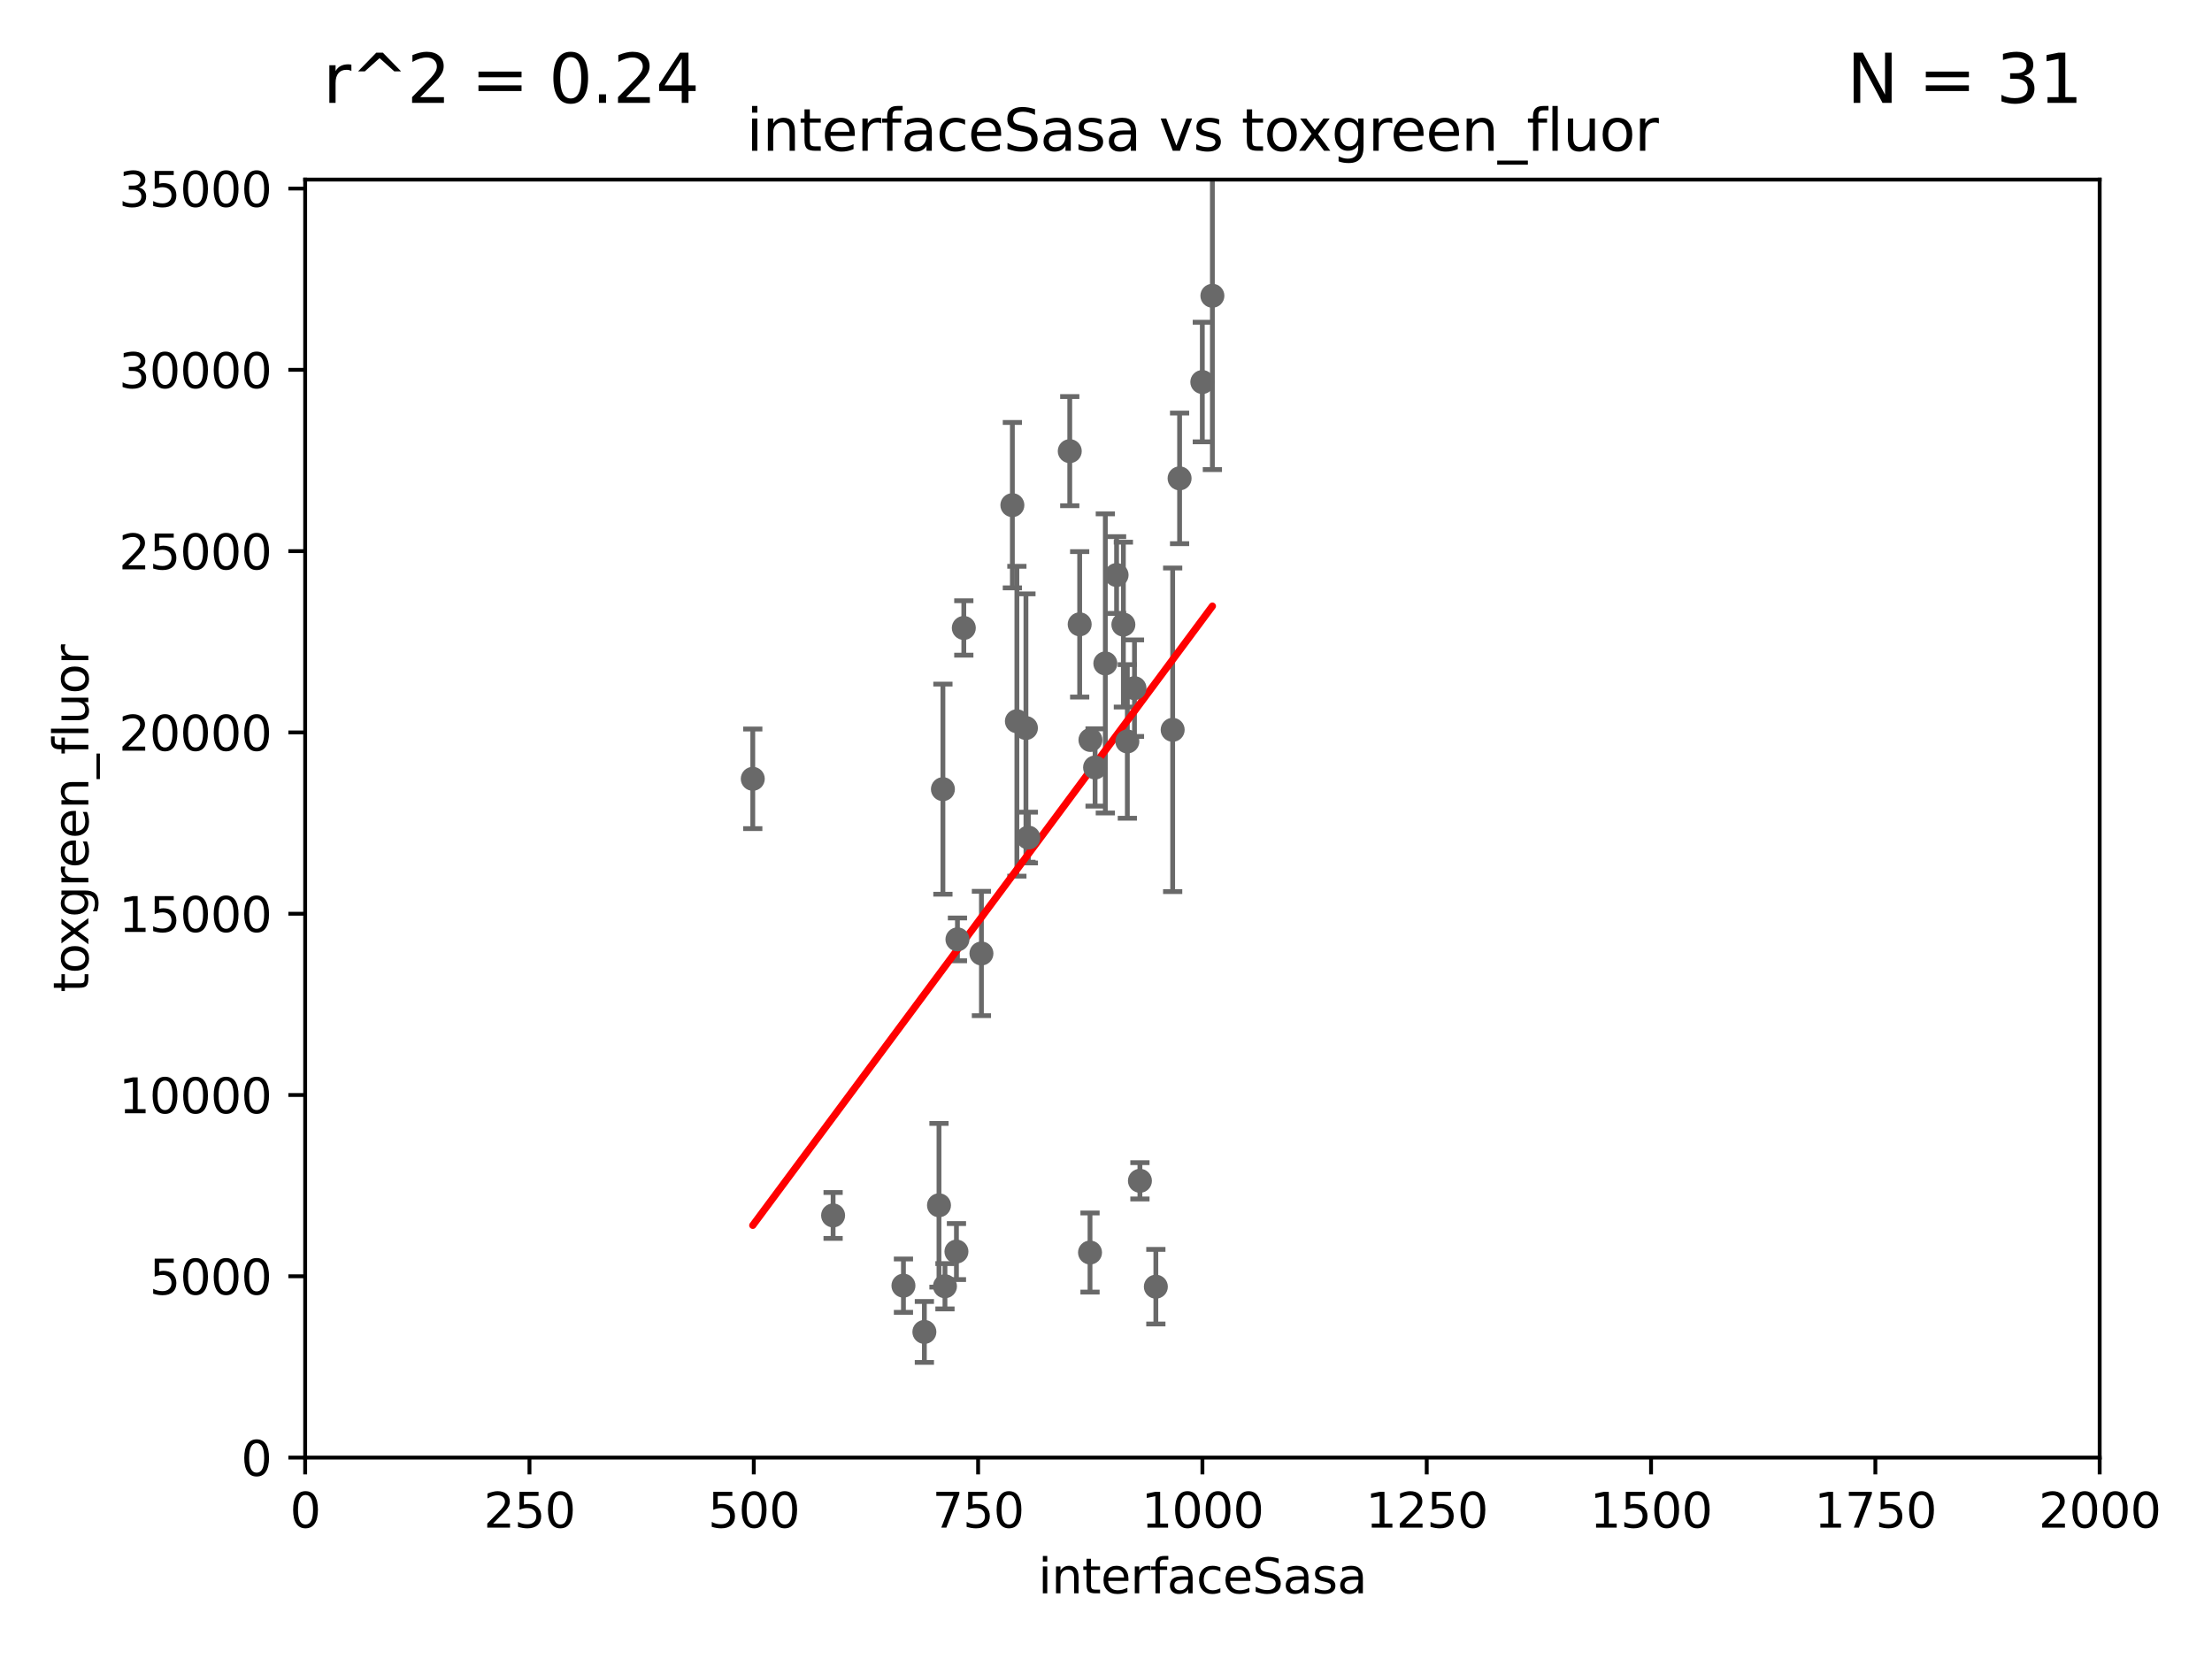 <?xml version="1.0" encoding="utf-8" standalone="no"?>
<!DOCTYPE svg PUBLIC "-//W3C//DTD SVG 1.1//EN"
  "http://www.w3.org/Graphics/SVG/1.1/DTD/svg11.dtd">
<svg xmlns:xlink="http://www.w3.org/1999/xlink" width="460.8pt" height="345.6pt" viewBox="0 0 460.8 345.6" xmlns="http://www.w3.org/2000/svg" version="1.1">
 <defs>
  <style type="text/css">*{stroke-linejoin: round; stroke-linecap: butt}</style>
 </defs>
 <g id="figure_1">
  <g id="patch_1">
   <path d="M 0 345.6 
L 460.8 345.6 
L 460.8 0 
L 0 0 
z
" style="fill: #ffffff"/>
  </g>
  <g id="axes_1">
   <g id="patch_2">
    <path d="M 63.571 303.64 
L 437.4 303.64 
L 437.4 37.411 
L 63.571 37.411 
z
" style="fill: #ffffff"/>
   </g>
   <g id="PathCollection_1">
    <defs>
     <path id="m7d5bd3c565" d="M 0 1.118 
C 0.297 1.118 0.581 1 0.791 0.791 
C 1 0.581 1.118 0.297 1.118 0 
C 1.118 -0.297 1 -0.581 0.791 -0.791 
C 0.581 -1 0.297 -1.118 0 -1.118 
C -0.297 -1.118 -0.581 -1 -0.791 -0.791 
C -1 -0.581 -1.118 -0.297 -1.118 0 
C -1.118 0.297 -1 0.581 -0.791 0.791 
C -0.581 1 -0.297 1.118 0 1.118 
z
" style="stroke: #696969"/>
    </defs>
    <g clip-path="url(#pf53498710d)">
     <use xlink:href="#m7d5bd3c565" x="234.02" y="130.114" style="fill: #696969; stroke: #696969"/>
     <use xlink:href="#m7d5bd3c565" x="195.608" y="251.081" style="fill: #696969; stroke: #696969"/>
     <use xlink:href="#m7d5bd3c565" x="192.565" y="277.466" style="fill: #696969; stroke: #696969"/>
     <use xlink:href="#m7d5bd3c565" x="236.334" y="143.358" style="fill: #696969; stroke: #696969"/>
     <use xlink:href="#m7d5bd3c565" x="188.204" y="267.827" style="fill: #696969; stroke: #696969"/>
     <use xlink:href="#m7d5bd3c565" x="199.454" y="195.688" style="fill: #696969; stroke: #696969"/>
     <use xlink:href="#m7d5bd3c565" x="196.854" y="267.952" style="fill: #696969; stroke: #696969"/>
     <use xlink:href="#m7d5bd3c565" x="199.245" y="260.724" style="fill: #696969; stroke: #696969"/>
     <use xlink:href="#m7d5bd3c565" x="210.895" y="105.234" style="fill: #696969; stroke: #696969"/>
     <use xlink:href="#m7d5bd3c565" x="234.846" y="154.457" style="fill: #696969; stroke: #696969"/>
     <use xlink:href="#m7d5bd3c565" x="240.785" y="268.043" style="fill: #696969; stroke: #696969"/>
     <use xlink:href="#m7d5bd3c565" x="237.467" y="245.982" style="fill: #696969; stroke: #696969"/>
     <use xlink:href="#m7d5bd3c565" x="227.071" y="260.923" style="fill: #696969; stroke: #696969"/>
     <use xlink:href="#m7d5bd3c565" x="196.426" y="164.396" style="fill: #696969; stroke: #696969"/>
     <use xlink:href="#m7d5bd3c565" x="156.817" y="162.243" style="fill: #696969; stroke: #696969"/>
     <use xlink:href="#m7d5bd3c565" x="228.125" y="159.878" style="fill: #696969; stroke: #696969"/>
     <use xlink:href="#m7d5bd3c565" x="214.224" y="174.48" style="fill: #696969; stroke: #696969"/>
     <use xlink:href="#m7d5bd3c565" x="211.835" y="150.246" style="fill: #696969; stroke: #696969"/>
     <use xlink:href="#m7d5bd3c565" x="222.85" y="93.983" style="fill: #696969; stroke: #696969"/>
     <use xlink:href="#m7d5bd3c565" x="200.779" y="130.815" style="fill: #696969; stroke: #696969"/>
     <use xlink:href="#m7d5bd3c565" x="227.159" y="154.151" style="fill: #696969; stroke: #696969"/>
     <use xlink:href="#m7d5bd3c565" x="213.721" y="151.66" style="fill: #696969; stroke: #696969"/>
     <use xlink:href="#m7d5bd3c565" x="250.465" y="79.585" style="fill: #696969; stroke: #696969"/>
     <use xlink:href="#m7d5bd3c565" x="224.916" y="130.059" style="fill: #696969; stroke: #696969"/>
     <use xlink:href="#m7d5bd3c565" x="232.604" y="119.786" style="fill: #696969; stroke: #696969"/>
     <use xlink:href="#m7d5bd3c565" x="204.449" y="198.628" style="fill: #696969; stroke: #696969"/>
     <use xlink:href="#m7d5bd3c565" x="245.731" y="99.654" style="fill: #696969; stroke: #696969"/>
     <use xlink:href="#m7d5bd3c565" x="252.562" y="61.614" style="fill: #696969; stroke: #696969"/>
     <use xlink:href="#m7d5bd3c565" x="230.261" y="138.203" style="fill: #696969; stroke: #696969"/>
     <use xlink:href="#m7d5bd3c565" x="244.288" y="152.035" style="fill: #696969; stroke: #696969"/>
     <use xlink:href="#m7d5bd3c565" x="173.55" y="253.198" style="fill: #696969; stroke: #696969"/>
    </g>
   </g>
   <g id="matplotlib.axis_1">
    <g id="xtick_1">
     <g id="line2d_1">
      <defs>
       <path id="m8066405b1a" d="M 0 0 
L 0 3.5 
" style="stroke: #000000; stroke-width: 0.8"/>
      </defs>
      <g>
       <use xlink:href="#m8066405b1a" x="63.571" y="303.64" style="stroke: #000000; stroke-width: 0.8"/>
      </g>
     </g>
     <g id="text_1">
      <!-- 0 -->
      <g transform="translate(60.39 318.238)scale(0.1 -0.1)">
       <defs>
        <path id="DejaVuSans-30" d="M 2034 4250 
Q 1547 4250 1301 3770 
Q 1056 3291 1056 2328 
Q 1056 1369 1301 889 
Q 1547 409 2034 409 
Q 2525 409 2770 889 
Q 3016 1369 3016 2328 
Q 3016 3291 2770 3770 
Q 2525 4250 2034 4250 
z
M 2034 4750 
Q 2819 4750 3233 4129 
Q 3647 3509 3647 2328 
Q 3647 1150 3233 529 
Q 2819 -91 2034 -91 
Q 1250 -91 836 529 
Q 422 1150 422 2328 
Q 422 3509 836 4129 
Q 1250 4750 2034 4750 
z
" transform="scale(0.016)"/>
       </defs>
       <use xlink:href="#DejaVuSans-30"/>
      </g>
     </g>
    </g>
    <g id="xtick_2">
     <g id="line2d_2">
      <g>
       <use xlink:href="#m8066405b1a" x="110.3" y="303.64" style="stroke: #000000; stroke-width: 0.8"/>
      </g>
     </g>
     <g id="text_2">
      <!-- 250 -->
      <g transform="translate(100.756 318.238)scale(0.1 -0.1)">
       <defs>
        <path id="DejaVuSans-32" d="M 1228 531 
L 3431 531 
L 3431 0 
L 469 0 
L 469 531 
Q 828 903 1448 1529 
Q 2069 2156 2228 2338 
Q 2531 2678 2651 2914 
Q 2772 3150 2772 3378 
Q 2772 3750 2511 3984 
Q 2250 4219 1831 4219 
Q 1534 4219 1204 4116 
Q 875 4013 500 3803 
L 500 4441 
Q 881 4594 1212 4672 
Q 1544 4750 1819 4750 
Q 2544 4750 2975 4387 
Q 3406 4025 3406 3419 
Q 3406 3131 3298 2873 
Q 3191 2616 2906 2266 
Q 2828 2175 2409 1742 
Q 1991 1309 1228 531 
z
" transform="scale(0.016)"/>
        <path id="DejaVuSans-35" d="M 691 4666 
L 3169 4666 
L 3169 4134 
L 1269 4134 
L 1269 2991 
Q 1406 3038 1543 3061 
Q 1681 3084 1819 3084 
Q 2600 3084 3056 2656 
Q 3513 2228 3513 1497 
Q 3513 744 3044 326 
Q 2575 -91 1722 -91 
Q 1428 -91 1123 -41 
Q 819 9 494 109 
L 494 744 
Q 775 591 1075 516 
Q 1375 441 1709 441 
Q 2250 441 2565 725 
Q 2881 1009 2881 1497 
Q 2881 1984 2565 2268 
Q 2250 2553 1709 2553 
Q 1456 2553 1204 2497 
Q 953 2441 691 2322 
L 691 4666 
z
" transform="scale(0.016)"/>
       </defs>
       <use xlink:href="#DejaVuSans-32"/>
       <use xlink:href="#DejaVuSans-35" x="63.623"/>
       <use xlink:href="#DejaVuSans-30" x="127.246"/>
      </g>
     </g>
    </g>
    <g id="xtick_3">
     <g id="line2d_3">
      <g>
       <use xlink:href="#m8066405b1a" x="157.028" y="303.64" style="stroke: #000000; stroke-width: 0.8"/>
      </g>
     </g>
     <g id="text_3">
      <!-- 500 -->
      <g transform="translate(147.485 318.238)scale(0.1 -0.1)">
       <use xlink:href="#DejaVuSans-35"/>
       <use xlink:href="#DejaVuSans-30" x="63.623"/>
       <use xlink:href="#DejaVuSans-30" x="127.246"/>
      </g>
     </g>
    </g>
    <g id="xtick_4">
     <g id="line2d_4">
      <g>
       <use xlink:href="#m8066405b1a" x="203.757" y="303.64" style="stroke: #000000; stroke-width: 0.8"/>
      </g>
     </g>
     <g id="text_4">
      <!-- 750 -->
      <g transform="translate(194.213 318.238)scale(0.1 -0.1)">
       <defs>
        <path id="DejaVuSans-37" d="M 525 4666 
L 3525 4666 
L 3525 4397 
L 1831 0 
L 1172 0 
L 2766 4134 
L 525 4134 
L 525 4666 
z
" transform="scale(0.016)"/>
       </defs>
       <use xlink:href="#DejaVuSans-37"/>
       <use xlink:href="#DejaVuSans-35" x="63.623"/>
       <use xlink:href="#DejaVuSans-30" x="127.246"/>
      </g>
     </g>
    </g>
    <g id="xtick_5">
     <g id="line2d_5">
      <g>
       <use xlink:href="#m8066405b1a" x="250.486" y="303.64" style="stroke: #000000; stroke-width: 0.8"/>
      </g>
     </g>
     <g id="text_5">
      <!-- 1000 -->
      <g transform="translate(237.761 318.238)scale(0.1 -0.1)">
       <defs>
        <path id="DejaVuSans-31" d="M 794 531 
L 1825 531 
L 1825 4091 
L 703 3866 
L 703 4441 
L 1819 4666 
L 2450 4666 
L 2450 531 
L 3481 531 
L 3481 0 
L 794 0 
L 794 531 
z
" transform="scale(0.016)"/>
       </defs>
       <use xlink:href="#DejaVuSans-31"/>
       <use xlink:href="#DejaVuSans-30" x="63.623"/>
       <use xlink:href="#DejaVuSans-30" x="127.246"/>
       <use xlink:href="#DejaVuSans-30" x="190.869"/>
      </g>
     </g>
    </g>
    <g id="xtick_6">
     <g id="line2d_6">
      <g>
       <use xlink:href="#m8066405b1a" x="297.214" y="303.64" style="stroke: #000000; stroke-width: 0.8"/>
      </g>
     </g>
     <g id="text_6">
      <!-- 1250 -->
      <g transform="translate(284.489 318.238)scale(0.1 -0.1)">
       <use xlink:href="#DejaVuSans-31"/>
       <use xlink:href="#DejaVuSans-32" x="63.623"/>
       <use xlink:href="#DejaVuSans-35" x="127.246"/>
       <use xlink:href="#DejaVuSans-30" x="190.869"/>
      </g>
     </g>
    </g>
    <g id="xtick_7">
     <g id="line2d_7">
      <g>
       <use xlink:href="#m8066405b1a" x="343.943" y="303.64" style="stroke: #000000; stroke-width: 0.8"/>
      </g>
     </g>
     <g id="text_7">
      <!-- 1500 -->
      <g transform="translate(331.218 318.238)scale(0.1 -0.1)">
       <use xlink:href="#DejaVuSans-31"/>
       <use xlink:href="#DejaVuSans-35" x="63.623"/>
       <use xlink:href="#DejaVuSans-30" x="127.246"/>
       <use xlink:href="#DejaVuSans-30" x="190.869"/>
      </g>
     </g>
    </g>
    <g id="xtick_8">
     <g id="line2d_8">
      <g>
       <use xlink:href="#m8066405b1a" x="390.671" y="303.64" style="stroke: #000000; stroke-width: 0.8"/>
      </g>
     </g>
     <g id="text_8">
      <!-- 1750 -->
      <g transform="translate(377.946 318.238)scale(0.1 -0.1)">
       <use xlink:href="#DejaVuSans-31"/>
       <use xlink:href="#DejaVuSans-37" x="63.623"/>
       <use xlink:href="#DejaVuSans-35" x="127.246"/>
       <use xlink:href="#DejaVuSans-30" x="190.869"/>
      </g>
     </g>
    </g>
    <g id="xtick_9">
     <g id="line2d_9">
      <g>
       <use xlink:href="#m8066405b1a" x="437.4" y="303.64" style="stroke: #000000; stroke-width: 0.8"/>
      </g>
     </g>
     <g id="text_9">
      <!-- 2000 -->
      <g transform="translate(424.675 318.238)scale(0.1 -0.1)">
       <use xlink:href="#DejaVuSans-32"/>
       <use xlink:href="#DejaVuSans-30" x="63.623"/>
       <use xlink:href="#DejaVuSans-30" x="127.246"/>
       <use xlink:href="#DejaVuSans-30" x="190.869"/>
      </g>
     </g>
    </g>
    <g id="text_10">
     <!-- interfaceSasa -->
     <g transform="translate(216.279 331.917)scale(0.1 -0.1)">
      <defs>
       <path id="DejaVuSans-69" d="M 603 3500 
L 1178 3500 
L 1178 0 
L 603 0 
L 603 3500 
z
M 603 4863 
L 1178 4863 
L 1178 4134 
L 603 4134 
L 603 4863 
z
" transform="scale(0.016)"/>
       <path id="DejaVuSans-6e" d="M 3513 2113 
L 3513 0 
L 2938 0 
L 2938 2094 
Q 2938 2591 2744 2837 
Q 2550 3084 2163 3084 
Q 1697 3084 1428 2787 
Q 1159 2491 1159 1978 
L 1159 0 
L 581 0 
L 581 3500 
L 1159 3500 
L 1159 2956 
Q 1366 3272 1645 3428 
Q 1925 3584 2291 3584 
Q 2894 3584 3203 3211 
Q 3513 2838 3513 2113 
z
" transform="scale(0.016)"/>
       <path id="DejaVuSans-74" d="M 1172 4494 
L 1172 3500 
L 2356 3500 
L 2356 3053 
L 1172 3053 
L 1172 1153 
Q 1172 725 1289 603 
Q 1406 481 1766 481 
L 2356 481 
L 2356 0 
L 1766 0 
Q 1100 0 847 248 
Q 594 497 594 1153 
L 594 3053 
L 172 3053 
L 172 3500 
L 594 3500 
L 594 4494 
L 1172 4494 
z
" transform="scale(0.016)"/>
       <path id="DejaVuSans-65" d="M 3597 1894 
L 3597 1613 
L 953 1613 
Q 991 1019 1311 708 
Q 1631 397 2203 397 
Q 2534 397 2845 478 
Q 3156 559 3463 722 
L 3463 178 
Q 3153 47 2828 -22 
Q 2503 -91 2169 -91 
Q 1331 -91 842 396 
Q 353 884 353 1716 
Q 353 2575 817 3079 
Q 1281 3584 2069 3584 
Q 2775 3584 3186 3129 
Q 3597 2675 3597 1894 
z
M 3022 2063 
Q 3016 2534 2758 2815 
Q 2500 3097 2075 3097 
Q 1594 3097 1305 2825 
Q 1016 2553 972 2059 
L 3022 2063 
z
" transform="scale(0.016)"/>
       <path id="DejaVuSans-72" d="M 2631 2963 
Q 2534 3019 2420 3045 
Q 2306 3072 2169 3072 
Q 1681 3072 1420 2755 
Q 1159 2438 1159 1844 
L 1159 0 
L 581 0 
L 581 3500 
L 1159 3500 
L 1159 2956 
Q 1341 3275 1631 3429 
Q 1922 3584 2338 3584 
Q 2397 3584 2469 3576 
Q 2541 3569 2628 3553 
L 2631 2963 
z
" transform="scale(0.016)"/>
       <path id="DejaVuSans-66" d="M 2375 4863 
L 2375 4384 
L 1825 4384 
Q 1516 4384 1395 4259 
Q 1275 4134 1275 3809 
L 1275 3500 
L 2222 3500 
L 2222 3053 
L 1275 3053 
L 1275 0 
L 697 0 
L 697 3053 
L 147 3053 
L 147 3500 
L 697 3500 
L 697 3744 
Q 697 4328 969 4595 
Q 1241 4863 1831 4863 
L 2375 4863 
z
" transform="scale(0.016)"/>
       <path id="DejaVuSans-61" d="M 2194 1759 
Q 1497 1759 1228 1600 
Q 959 1441 959 1056 
Q 959 750 1161 570 
Q 1363 391 1709 391 
Q 2188 391 2477 730 
Q 2766 1069 2766 1631 
L 2766 1759 
L 2194 1759 
z
M 3341 1997 
L 3341 0 
L 2766 0 
L 2766 531 
Q 2569 213 2275 61 
Q 1981 -91 1556 -91 
Q 1019 -91 701 211 
Q 384 513 384 1019 
Q 384 1609 779 1909 
Q 1175 2209 1959 2209 
L 2766 2209 
L 2766 2266 
Q 2766 2663 2505 2880 
Q 2244 3097 1772 3097 
Q 1472 3097 1187 3025 
Q 903 2953 641 2809 
L 641 3341 
Q 956 3463 1253 3523 
Q 1550 3584 1831 3584 
Q 2591 3584 2966 3190 
Q 3341 2797 3341 1997 
z
" transform="scale(0.016)"/>
       <path id="DejaVuSans-63" d="M 3122 3366 
L 3122 2828 
Q 2878 2963 2633 3030 
Q 2388 3097 2138 3097 
Q 1578 3097 1268 2742 
Q 959 2388 959 1747 
Q 959 1106 1268 751 
Q 1578 397 2138 397 
Q 2388 397 2633 464 
Q 2878 531 3122 666 
L 3122 134 
Q 2881 22 2623 -34 
Q 2366 -91 2075 -91 
Q 1284 -91 818 406 
Q 353 903 353 1747 
Q 353 2603 823 3093 
Q 1294 3584 2113 3584 
Q 2378 3584 2631 3529 
Q 2884 3475 3122 3366 
z
" transform="scale(0.016)"/>
       <path id="DejaVuSans-53" d="M 3425 4513 
L 3425 3897 
Q 3066 4069 2747 4153 
Q 2428 4238 2131 4238 
Q 1616 4238 1336 4038 
Q 1056 3838 1056 3469 
Q 1056 3159 1242 3001 
Q 1428 2844 1947 2747 
L 2328 2669 
Q 3034 2534 3370 2195 
Q 3706 1856 3706 1288 
Q 3706 609 3251 259 
Q 2797 -91 1919 -91 
Q 1588 -91 1214 -16 
Q 841 59 441 206 
L 441 856 
Q 825 641 1194 531 
Q 1563 422 1919 422 
Q 2459 422 2753 634 
Q 3047 847 3047 1241 
Q 3047 1584 2836 1778 
Q 2625 1972 2144 2069 
L 1759 2144 
Q 1053 2284 737 2584 
Q 422 2884 422 3419 
Q 422 4038 858 4394 
Q 1294 4750 2059 4750 
Q 2388 4750 2728 4690 
Q 3069 4631 3425 4513 
z
" transform="scale(0.016)"/>
       <path id="DejaVuSans-73" d="M 2834 3397 
L 2834 2853 
Q 2591 2978 2328 3040 
Q 2066 3103 1784 3103 
Q 1356 3103 1142 2972 
Q 928 2841 928 2578 
Q 928 2378 1081 2264 
Q 1234 2150 1697 2047 
L 1894 2003 
Q 2506 1872 2764 1633 
Q 3022 1394 3022 966 
Q 3022 478 2636 193 
Q 2250 -91 1575 -91 
Q 1294 -91 989 -36 
Q 684 19 347 128 
L 347 722 
Q 666 556 975 473 
Q 1284 391 1588 391 
Q 1994 391 2212 530 
Q 2431 669 2431 922 
Q 2431 1156 2273 1281 
Q 2116 1406 1581 1522 
L 1381 1569 
Q 847 1681 609 1914 
Q 372 2147 372 2553 
Q 372 3047 722 3315 
Q 1072 3584 1716 3584 
Q 2034 3584 2315 3537 
Q 2597 3491 2834 3397 
z
" transform="scale(0.016)"/>
      </defs>
      <use xlink:href="#DejaVuSans-69"/>
      <use xlink:href="#DejaVuSans-6e" x="27.783"/>
      <use xlink:href="#DejaVuSans-74" x="91.162"/>
      <use xlink:href="#DejaVuSans-65" x="130.371"/>
      <use xlink:href="#DejaVuSans-72" x="191.895"/>
      <use xlink:href="#DejaVuSans-66" x="233.008"/>
      <use xlink:href="#DejaVuSans-61" x="268.213"/>
      <use xlink:href="#DejaVuSans-63" x="329.492"/>
      <use xlink:href="#DejaVuSans-65" x="384.473"/>
      <use xlink:href="#DejaVuSans-53" x="445.996"/>
      <use xlink:href="#DejaVuSans-61" x="509.473"/>
      <use xlink:href="#DejaVuSans-73" x="570.752"/>
      <use xlink:href="#DejaVuSans-61" x="622.852"/>
     </g>
    </g>
   </g>
   <g id="matplotlib.axis_2">
    <g id="ytick_1">
     <g id="line2d_10">
      <defs>
       <path id="m0321637232" d="M 0 0 
L -3.5 0 
" style="stroke: #000000; stroke-width: 0.8"/>
      </defs>
      <g>
       <use xlink:href="#m0321637232" x="63.571" y="303.64" style="stroke: #000000; stroke-width: 0.8"/>
      </g>
     </g>
     <g id="text_11">
      <!-- 0 -->
      <g transform="translate(50.209 307.439)scale(0.1 -0.1)">
       <use xlink:href="#DejaVuSans-30"/>
      </g>
     </g>
    </g>
    <g id="ytick_2">
     <g id="line2d_11">
      <g>
       <use xlink:href="#m0321637232" x="63.571" y="265.874" style="stroke: #000000; stroke-width: 0.8"/>
      </g>
     </g>
     <g id="text_12">
      <!-- 5000 -->
      <g transform="translate(31.121 269.673)scale(0.1 -0.1)">
       <use xlink:href="#DejaVuSans-35"/>
       <use xlink:href="#DejaVuSans-30" x="63.623"/>
       <use xlink:href="#DejaVuSans-30" x="127.246"/>
       <use xlink:href="#DejaVuSans-30" x="190.869"/>
      </g>
     </g>
    </g>
    <g id="ytick_3">
     <g id="line2d_12">
      <g>
       <use xlink:href="#m0321637232" x="63.571" y="228.108" style="stroke: #000000; stroke-width: 0.8"/>
      </g>
     </g>
     <g id="text_13">
      <!-- 10000 -->
      <g transform="translate(24.759 231.907)scale(0.1 -0.1)">
       <use xlink:href="#DejaVuSans-31"/>
       <use xlink:href="#DejaVuSans-30" x="63.623"/>
       <use xlink:href="#DejaVuSans-30" x="127.246"/>
       <use xlink:href="#DejaVuSans-30" x="190.869"/>
       <use xlink:href="#DejaVuSans-30" x="254.492"/>
      </g>
     </g>
    </g>
    <g id="ytick_4">
     <g id="line2d_13">
      <g>
       <use xlink:href="#m0321637232" x="63.571" y="190.342" style="stroke: #000000; stroke-width: 0.8"/>
      </g>
     </g>
     <g id="text_14">
      <!-- 15000 -->
      <g transform="translate(24.759 194.141)scale(0.1 -0.1)">
       <use xlink:href="#DejaVuSans-31"/>
       <use xlink:href="#DejaVuSans-35" x="63.623"/>
       <use xlink:href="#DejaVuSans-30" x="127.246"/>
       <use xlink:href="#DejaVuSans-30" x="190.869"/>
       <use xlink:href="#DejaVuSans-30" x="254.492"/>
      </g>
     </g>
    </g>
    <g id="ytick_5">
     <g id="line2d_14">
      <g>
       <use xlink:href="#m0321637232" x="63.571" y="152.576" style="stroke: #000000; stroke-width: 0.8"/>
      </g>
     </g>
     <g id="text_15">
      <!-- 20000 -->
      <g transform="translate(24.759 156.375)scale(0.1 -0.1)">
       <use xlink:href="#DejaVuSans-32"/>
       <use xlink:href="#DejaVuSans-30" x="63.623"/>
       <use xlink:href="#DejaVuSans-30" x="127.246"/>
       <use xlink:href="#DejaVuSans-30" x="190.869"/>
       <use xlink:href="#DejaVuSans-30" x="254.492"/>
      </g>
     </g>
    </g>
    <g id="ytick_6">
     <g id="line2d_15">
      <g>
       <use xlink:href="#m0321637232" x="63.571" y="114.81" style="stroke: #000000; stroke-width: 0.8"/>
      </g>
     </g>
     <g id="text_16">
      <!-- 25000 -->
      <g transform="translate(24.759 118.609)scale(0.1 -0.1)">
       <use xlink:href="#DejaVuSans-32"/>
       <use xlink:href="#DejaVuSans-35" x="63.623"/>
       <use xlink:href="#DejaVuSans-30" x="127.246"/>
       <use xlink:href="#DejaVuSans-30" x="190.869"/>
       <use xlink:href="#DejaVuSans-30" x="254.492"/>
      </g>
     </g>
    </g>
    <g id="ytick_7">
     <g id="line2d_16">
      <g>
       <use xlink:href="#m0321637232" x="63.571" y="77.044" style="stroke: #000000; stroke-width: 0.8"/>
      </g>
     </g>
     <g id="text_17">
      <!-- 30000 -->
      <g transform="translate(24.759 80.844)scale(0.1 -0.1)">
       <defs>
        <path id="DejaVuSans-33" d="M 2597 2516 
Q 3050 2419 3304 2112 
Q 3559 1806 3559 1356 
Q 3559 666 3084 287 
Q 2609 -91 1734 -91 
Q 1441 -91 1130 -33 
Q 819 25 488 141 
L 488 750 
Q 750 597 1062 519 
Q 1375 441 1716 441 
Q 2309 441 2620 675 
Q 2931 909 2931 1356 
Q 2931 1769 2642 2001 
Q 2353 2234 1838 2234 
L 1294 2234 
L 1294 2753 
L 1863 2753 
Q 2328 2753 2575 2939 
Q 2822 3125 2822 3475 
Q 2822 3834 2567 4026 
Q 2313 4219 1838 4219 
Q 1578 4219 1281 4162 
Q 984 4106 628 3988 
L 628 4550 
Q 988 4650 1302 4700 
Q 1616 4750 1894 4750 
Q 2613 4750 3031 4423 
Q 3450 4097 3450 3541 
Q 3450 3153 3228 2886 
Q 3006 2619 2597 2516 
z
" transform="scale(0.016)"/>
       </defs>
       <use xlink:href="#DejaVuSans-33"/>
       <use xlink:href="#DejaVuSans-30" x="63.623"/>
       <use xlink:href="#DejaVuSans-30" x="127.246"/>
       <use xlink:href="#DejaVuSans-30" x="190.869"/>
       <use xlink:href="#DejaVuSans-30" x="254.492"/>
      </g>
     </g>
    </g>
    <g id="ytick_8">
     <g id="line2d_17">
      <g>
       <use xlink:href="#m0321637232" x="63.571" y="39.278" style="stroke: #000000; stroke-width: 0.8"/>
      </g>
     </g>
     <g id="text_18">
      <!-- 35000 -->
      <g transform="translate(24.759 43.078)scale(0.1 -0.1)">
       <use xlink:href="#DejaVuSans-33"/>
       <use xlink:href="#DejaVuSans-35" x="63.623"/>
       <use xlink:href="#DejaVuSans-30" x="127.246"/>
       <use xlink:href="#DejaVuSans-30" x="190.869"/>
       <use xlink:href="#DejaVuSans-30" x="254.492"/>
      </g>
     </g>
    </g>
    <g id="text_19">
     <!-- toxgreen_fluor -->
     <g transform="translate(18.401 206.72)rotate(-90)scale(0.1 -0.1)">
      <defs>
       <path id="DejaVuSans-6f" d="M 1959 3097 
Q 1497 3097 1228 2736 
Q 959 2375 959 1747 
Q 959 1119 1226 758 
Q 1494 397 1959 397 
Q 2419 397 2687 759 
Q 2956 1122 2956 1747 
Q 2956 2369 2687 2733 
Q 2419 3097 1959 3097 
z
M 1959 3584 
Q 2709 3584 3137 3096 
Q 3566 2609 3566 1747 
Q 3566 888 3137 398 
Q 2709 -91 1959 -91 
Q 1206 -91 779 398 
Q 353 888 353 1747 
Q 353 2609 779 3096 
Q 1206 3584 1959 3584 
z
" transform="scale(0.016)"/>
       <path id="DejaVuSans-78" d="M 3513 3500 
L 2247 1797 
L 3578 0 
L 2900 0 
L 1881 1375 
L 863 0 
L 184 0 
L 1544 1831 
L 300 3500 
L 978 3500 
L 1906 2253 
L 2834 3500 
L 3513 3500 
z
" transform="scale(0.016)"/>
       <path id="DejaVuSans-67" d="M 2906 1791 
Q 2906 2416 2648 2759 
Q 2391 3103 1925 3103 
Q 1463 3103 1205 2759 
Q 947 2416 947 1791 
Q 947 1169 1205 825 
Q 1463 481 1925 481 
Q 2391 481 2648 825 
Q 2906 1169 2906 1791 
z
M 3481 434 
Q 3481 -459 3084 -895 
Q 2688 -1331 1869 -1331 
Q 1566 -1331 1297 -1286 
Q 1028 -1241 775 -1147 
L 775 -588 
Q 1028 -725 1275 -790 
Q 1522 -856 1778 -856 
Q 2344 -856 2625 -561 
Q 2906 -266 2906 331 
L 2906 616 
Q 2728 306 2450 153 
Q 2172 0 1784 0 
Q 1141 0 747 490 
Q 353 981 353 1791 
Q 353 2603 747 3093 
Q 1141 3584 1784 3584 
Q 2172 3584 2450 3431 
Q 2728 3278 2906 2969 
L 2906 3500 
L 3481 3500 
L 3481 434 
z
" transform="scale(0.016)"/>
       <path id="DejaVuSans-5f" d="M 3263 -1063 
L 3263 -1509 
L -63 -1509 
L -63 -1063 
L 3263 -1063 
z
" transform="scale(0.016)"/>
       <path id="DejaVuSans-6c" d="M 603 4863 
L 1178 4863 
L 1178 0 
L 603 0 
L 603 4863 
z
" transform="scale(0.016)"/>
       <path id="DejaVuSans-75" d="M 544 1381 
L 544 3500 
L 1119 3500 
L 1119 1403 
Q 1119 906 1312 657 
Q 1506 409 1894 409 
Q 2359 409 2629 706 
Q 2900 1003 2900 1516 
L 2900 3500 
L 3475 3500 
L 3475 0 
L 2900 0 
L 2900 538 
Q 2691 219 2414 64 
Q 2138 -91 1772 -91 
Q 1169 -91 856 284 
Q 544 659 544 1381 
z
M 1991 3584 
L 1991 3584 
z
" transform="scale(0.016)"/>
      </defs>
      <use xlink:href="#DejaVuSans-74"/>
      <use xlink:href="#DejaVuSans-6f" x="39.209"/>
      <use xlink:href="#DejaVuSans-78" x="97.266"/>
      <use xlink:href="#DejaVuSans-67" x="156.445"/>
      <use xlink:href="#DejaVuSans-72" x="219.922"/>
      <use xlink:href="#DejaVuSans-65" x="258.785"/>
      <use xlink:href="#DejaVuSans-65" x="320.309"/>
      <use xlink:href="#DejaVuSans-6e" x="381.832"/>
      <use xlink:href="#DejaVuSans-5f" x="445.211"/>
      <use xlink:href="#DejaVuSans-66" x="495.211"/>
      <use xlink:href="#DejaVuSans-6c" x="530.416"/>
      <use xlink:href="#DejaVuSans-75" x="558.199"/>
      <use xlink:href="#DejaVuSans-6f" x="621.578"/>
      <use xlink:href="#DejaVuSans-72" x="682.76"/>
     </g>
    </g>
   </g>
   <g id="LineCollection_1">
    <path d="M 234.02 147.286 
L 234.02 112.943 
" clip-path="url(#pf53498710d)" style="fill: none; stroke: #696969"/>
    <path d="M 195.608 268.129 
L 195.608 234.032 
" clip-path="url(#pf53498710d)" style="fill: none; stroke: #696969"/>
    <path d="M 192.565 283.809 
L 192.565 271.122 
" clip-path="url(#pf53498710d)" style="fill: none; stroke: #696969"/>
    <path d="M 236.334 153.409 
L 236.334 133.308 
" clip-path="url(#pf53498710d)" style="fill: none; stroke: #696969"/>
    <path d="M 188.204 273.382 
L 188.204 262.271 
" clip-path="url(#pf53498710d)" style="fill: none; stroke: #696969"/>
    <path d="M 199.454 200.147 
L 199.454 191.229 
" clip-path="url(#pf53498710d)" style="fill: none; stroke: #696969"/>
    <path d="M 196.854 272.671 
L 196.854 263.233 
" clip-path="url(#pf53498710d)" style="fill: none; stroke: #696969"/>
    <path d="M 199.245 266.558 
L 199.245 254.891 
" clip-path="url(#pf53498710d)" style="fill: none; stroke: #696969"/>
    <path d="M 210.895 122.461 
L 210.895 88.007 
" clip-path="url(#pf53498710d)" style="fill: none; stroke: #696969"/>
    <path d="M 234.846 170.456 
L 234.846 138.458 
" clip-path="url(#pf53498710d)" style="fill: none; stroke: #696969"/>
    <path d="M 240.785 275.814 
L 240.785 260.271 
" clip-path="url(#pf53498710d)" style="fill: none; stroke: #696969"/>
    <path d="M 237.467 249.765 
L 237.467 242.2 
" clip-path="url(#pf53498710d)" style="fill: none; stroke: #696969"/>
    <path d="M 227.071 269.164 
L 227.071 252.682 
" clip-path="url(#pf53498710d)" style="fill: none; stroke: #696969"/>
    <path d="M 196.426 186.281 
L 196.426 142.51 
" clip-path="url(#pf53498710d)" style="fill: none; stroke: #696969"/>
    <path d="M 156.817 172.618 
L 156.817 151.867 
" clip-path="url(#pf53498710d)" style="fill: none; stroke: #696969"/>
    <path d="M 228.125 167.926 
L 228.125 151.829 
" clip-path="url(#pf53498710d)" style="fill: none; stroke: #696969"/>
    <path d="M 214.224 179.771 
L 214.224 169.189 
" clip-path="url(#pf53498710d)" style="fill: none; stroke: #696969"/>
    <path d="M 211.835 182.519 
L 211.835 117.972 
" clip-path="url(#pf53498710d)" style="fill: none; stroke: #696969"/>
    <path d="M 222.85 105.352 
L 222.85 82.613 
" clip-path="url(#pf53498710d)" style="fill: none; stroke: #696969"/>
    <path d="M 200.779 136.483 
L 200.779 125.148 
" clip-path="url(#pf53498710d)" style="fill: none; stroke: #696969"/>
    <path d="M 227.159 154.667 
L 227.159 153.636 
" clip-path="url(#pf53498710d)" style="fill: none; stroke: #696969"/>
    <path d="M 213.721 179.609 
L 213.721 123.711 
" clip-path="url(#pf53498710d)" style="fill: none; stroke: #696969"/>
    <path d="M 250.465 92.04 
L 250.465 67.13 
" clip-path="url(#pf53498710d)" style="fill: none; stroke: #696969"/>
    <path d="M 224.916 145.209 
L 224.916 114.909 
" clip-path="url(#pf53498710d)" style="fill: none; stroke: #696969"/>
    <path d="M 232.604 127.782 
L 232.604 111.79 
" clip-path="url(#pf53498710d)" style="fill: none; stroke: #696969"/>
    <path d="M 204.449 211.582 
L 204.449 185.674 
" clip-path="url(#pf53498710d)" style="fill: none; stroke: #696969"/>
    <path d="M 245.731 113.257 
L 245.731 86.051 
" clip-path="url(#pf53498710d)" style="fill: none; stroke: #696969"/>
    <path d="M 252.562 97.825 
L 252.562 25.402 
" clip-path="url(#pf53498710d)" style="fill: none; stroke: #696969"/>
    <path d="M 230.261 169.362 
L 230.261 107.043 
" clip-path="url(#pf53498710d)" style="fill: none; stroke: #696969"/>
    <path d="M 244.288 185.743 
L 244.288 118.327 
" clip-path="url(#pf53498710d)" style="fill: none; stroke: #696969"/>
    <path d="M 173.55 257.977 
L 173.55 248.419 
" clip-path="url(#pf53498710d)" style="fill: none; stroke: #696969"/>
   </g>
   <g id="line2d_18">
    <defs>
     <path id="m416c940e51" d="M 2 0 
L -2 -0 
" style="stroke: #696969"/>
    </defs>
    <g clip-path="url(#pf53498710d)">
     <use xlink:href="#m416c940e51" x="234.02" y="147.286" style="fill: #696969; stroke: #696969"/>
     <use xlink:href="#m416c940e51" x="195.608" y="268.129" style="fill: #696969; stroke: #696969"/>
     <use xlink:href="#m416c940e51" x="192.565" y="283.809" style="fill: #696969; stroke: #696969"/>
     <use xlink:href="#m416c940e51" x="236.334" y="153.409" style="fill: #696969; stroke: #696969"/>
     <use xlink:href="#m416c940e51" x="188.204" y="273.382" style="fill: #696969; stroke: #696969"/>
     <use xlink:href="#m416c940e51" x="199.454" y="200.147" style="fill: #696969; stroke: #696969"/>
     <use xlink:href="#m416c940e51" x="196.854" y="272.671" style="fill: #696969; stroke: #696969"/>
     <use xlink:href="#m416c940e51" x="199.245" y="266.558" style="fill: #696969; stroke: #696969"/>
     <use xlink:href="#m416c940e51" x="210.895" y="122.461" style="fill: #696969; stroke: #696969"/>
     <use xlink:href="#m416c940e51" x="234.846" y="170.456" style="fill: #696969; stroke: #696969"/>
     <use xlink:href="#m416c940e51" x="240.785" y="275.814" style="fill: #696969; stroke: #696969"/>
     <use xlink:href="#m416c940e51" x="237.467" y="249.765" style="fill: #696969; stroke: #696969"/>
     <use xlink:href="#m416c940e51" x="227.071" y="269.164" style="fill: #696969; stroke: #696969"/>
     <use xlink:href="#m416c940e51" x="196.426" y="186.281" style="fill: #696969; stroke: #696969"/>
     <use xlink:href="#m416c940e51" x="156.817" y="172.618" style="fill: #696969; stroke: #696969"/>
     <use xlink:href="#m416c940e51" x="228.125" y="167.926" style="fill: #696969; stroke: #696969"/>
     <use xlink:href="#m416c940e51" x="214.224" y="179.771" style="fill: #696969; stroke: #696969"/>
     <use xlink:href="#m416c940e51" x="211.835" y="182.519" style="fill: #696969; stroke: #696969"/>
     <use xlink:href="#m416c940e51" x="222.85" y="105.352" style="fill: #696969; stroke: #696969"/>
     <use xlink:href="#m416c940e51" x="200.779" y="136.483" style="fill: #696969; stroke: #696969"/>
     <use xlink:href="#m416c940e51" x="227.159" y="154.667" style="fill: #696969; stroke: #696969"/>
     <use xlink:href="#m416c940e51" x="213.721" y="179.609" style="fill: #696969; stroke: #696969"/>
     <use xlink:href="#m416c940e51" x="250.465" y="92.04" style="fill: #696969; stroke: #696969"/>
     <use xlink:href="#m416c940e51" x="224.916" y="145.209" style="fill: #696969; stroke: #696969"/>
     <use xlink:href="#m416c940e51" x="232.604" y="127.782" style="fill: #696969; stroke: #696969"/>
     <use xlink:href="#m416c940e51" x="204.449" y="211.582" style="fill: #696969; stroke: #696969"/>
     <use xlink:href="#m416c940e51" x="245.731" y="113.257" style="fill: #696969; stroke: #696969"/>
     <use xlink:href="#m416c940e51" x="252.562" y="97.825" style="fill: #696969; stroke: #696969"/>
     <use xlink:href="#m416c940e51" x="230.261" y="169.362" style="fill: #696969; stroke: #696969"/>
     <use xlink:href="#m416c940e51" x="244.288" y="185.743" style="fill: #696969; stroke: #696969"/>
     <use xlink:href="#m416c940e51" x="173.55" y="257.977" style="fill: #696969; stroke: #696969"/>
    </g>
   </g>
   <g id="line2d_19">
    <g clip-path="url(#pf53498710d)">
     <use xlink:href="#m416c940e51" x="234.02" y="112.943" style="fill: #696969; stroke: #696969"/>
     <use xlink:href="#m416c940e51" x="195.608" y="234.032" style="fill: #696969; stroke: #696969"/>
     <use xlink:href="#m416c940e51" x="192.565" y="271.122" style="fill: #696969; stroke: #696969"/>
     <use xlink:href="#m416c940e51" x="236.334" y="133.308" style="fill: #696969; stroke: #696969"/>
     <use xlink:href="#m416c940e51" x="188.204" y="262.271" style="fill: #696969; stroke: #696969"/>
     <use xlink:href="#m416c940e51" x="199.454" y="191.229" style="fill: #696969; stroke: #696969"/>
     <use xlink:href="#m416c940e51" x="196.854" y="263.233" style="fill: #696969; stroke: #696969"/>
     <use xlink:href="#m416c940e51" x="199.245" y="254.891" style="fill: #696969; stroke: #696969"/>
     <use xlink:href="#m416c940e51" x="210.895" y="88.007" style="fill: #696969; stroke: #696969"/>
     <use xlink:href="#m416c940e51" x="234.846" y="138.458" style="fill: #696969; stroke: #696969"/>
     <use xlink:href="#m416c940e51" x="240.785" y="260.271" style="fill: #696969; stroke: #696969"/>
     <use xlink:href="#m416c940e51" x="237.467" y="242.2" style="fill: #696969; stroke: #696969"/>
     <use xlink:href="#m416c940e51" x="227.071" y="252.682" style="fill: #696969; stroke: #696969"/>
     <use xlink:href="#m416c940e51" x="196.426" y="142.51" style="fill: #696969; stroke: #696969"/>
     <use xlink:href="#m416c940e51" x="156.817" y="151.867" style="fill: #696969; stroke: #696969"/>
     <use xlink:href="#m416c940e51" x="228.125" y="151.829" style="fill: #696969; stroke: #696969"/>
     <use xlink:href="#m416c940e51" x="214.224" y="169.189" style="fill: #696969; stroke: #696969"/>
     <use xlink:href="#m416c940e51" x="211.835" y="117.972" style="fill: #696969; stroke: #696969"/>
     <use xlink:href="#m416c940e51" x="222.85" y="82.613" style="fill: #696969; stroke: #696969"/>
     <use xlink:href="#m416c940e51" x="200.779" y="125.148" style="fill: #696969; stroke: #696969"/>
     <use xlink:href="#m416c940e51" x="227.159" y="153.636" style="fill: #696969; stroke: #696969"/>
     <use xlink:href="#m416c940e51" x="213.721" y="123.711" style="fill: #696969; stroke: #696969"/>
     <use xlink:href="#m416c940e51" x="250.465" y="67.13" style="fill: #696969; stroke: #696969"/>
     <use xlink:href="#m416c940e51" x="224.916" y="114.909" style="fill: #696969; stroke: #696969"/>
     <use xlink:href="#m416c940e51" x="232.604" y="111.79" style="fill: #696969; stroke: #696969"/>
     <use xlink:href="#m416c940e51" x="204.449" y="185.674" style="fill: #696969; stroke: #696969"/>
     <use xlink:href="#m416c940e51" x="245.731" y="86.051" style="fill: #696969; stroke: #696969"/>
     <use xlink:href="#m416c940e51" x="252.562" y="25.402" style="fill: #696969; stroke: #696969"/>
     <use xlink:href="#m416c940e51" x="230.261" y="107.043" style="fill: #696969; stroke: #696969"/>
     <use xlink:href="#m416c940e51" x="244.288" y="118.327" style="fill: #696969; stroke: #696969"/>
     <use xlink:href="#m416c940e51" x="173.55" y="248.419" style="fill: #696969; stroke: #696969"/>
    </g>
   </g>
   <g id="line2d_20">
    <path d="M 234.02 151.248 
L 195.608 203.002 
L 192.565 207.101 
L 236.334 148.131 
L 188.204 212.976 
L 199.454 197.819 
L 196.854 201.322 
L 199.245 198.101 
L 210.895 182.405 
L 234.846 150.135 
L 240.785 142.135 
L 237.467 146.605 
L 227.071 160.611 
L 196.426 201.898 
L 156.817 255.263 
L 228.125 159.191 
L 214.224 177.919 
L 211.835 181.138 
L 222.85 166.298 
L 200.779 196.033 
L 227.159 160.493 
L 213.721 178.597 
L 250.465 129.093 
L 224.916 163.515 
L 232.604 153.157 
L 204.449 191.09 
L 245.731 135.471 
L 252.562 126.267 
L 230.261 156.313 
L 244.288 137.415 
L 173.55 232.72 
" clip-path="url(#pf53498710d)" style="fill: none; stroke: #ff0000; stroke-width: 1.5; stroke-linecap: square"/>
   </g>
   <g id="line2d_21">
    <defs>
     <path id="m8b63260ae2" d="M 0 2 
C 0.53 2 1.039 1.789 1.414 1.414 
C 1.789 1.039 2 0.53 2 0 
C 2 -0.53 1.789 -1.039 1.414 -1.414 
C 1.039 -1.789 0.53 -2 0 -2 
C -0.53 -2 -1.039 -1.789 -1.414 -1.414 
C -1.789 -1.039 -2 -0.53 -2 0 
C -2 0.53 -1.789 1.039 -1.414 1.414 
C -1.039 1.789 -0.53 2 0 2 
z
" style="stroke: #696969"/>
    </defs>
    <g clip-path="url(#pf53498710d)">
     <use xlink:href="#m8b63260ae2" x="234.02" y="130.114" style="fill: #696969; stroke: #696969"/>
     <use xlink:href="#m8b63260ae2" x="195.608" y="251.081" style="fill: #696969; stroke: #696969"/>
     <use xlink:href="#m8b63260ae2" x="192.565" y="277.466" style="fill: #696969; stroke: #696969"/>
     <use xlink:href="#m8b63260ae2" x="236.334" y="143.358" style="fill: #696969; stroke: #696969"/>
     <use xlink:href="#m8b63260ae2" x="188.204" y="267.827" style="fill: #696969; stroke: #696969"/>
     <use xlink:href="#m8b63260ae2" x="199.454" y="195.688" style="fill: #696969; stroke: #696969"/>
     <use xlink:href="#m8b63260ae2" x="196.854" y="267.952" style="fill: #696969; stroke: #696969"/>
     <use xlink:href="#m8b63260ae2" x="199.245" y="260.724" style="fill: #696969; stroke: #696969"/>
     <use xlink:href="#m8b63260ae2" x="210.895" y="105.234" style="fill: #696969; stroke: #696969"/>
     <use xlink:href="#m8b63260ae2" x="234.846" y="154.457" style="fill: #696969; stroke: #696969"/>
     <use xlink:href="#m8b63260ae2" x="240.785" y="268.043" style="fill: #696969; stroke: #696969"/>
     <use xlink:href="#m8b63260ae2" x="237.467" y="245.982" style="fill: #696969; stroke: #696969"/>
     <use xlink:href="#m8b63260ae2" x="227.071" y="260.923" style="fill: #696969; stroke: #696969"/>
     <use xlink:href="#m8b63260ae2" x="196.426" y="164.396" style="fill: #696969; stroke: #696969"/>
     <use xlink:href="#m8b63260ae2" x="156.817" y="162.243" style="fill: #696969; stroke: #696969"/>
     <use xlink:href="#m8b63260ae2" x="228.125" y="159.878" style="fill: #696969; stroke: #696969"/>
     <use xlink:href="#m8b63260ae2" x="214.224" y="174.48" style="fill: #696969; stroke: #696969"/>
     <use xlink:href="#m8b63260ae2" x="211.835" y="150.246" style="fill: #696969; stroke: #696969"/>
     <use xlink:href="#m8b63260ae2" x="222.85" y="93.983" style="fill: #696969; stroke: #696969"/>
     <use xlink:href="#m8b63260ae2" x="200.779" y="130.815" style="fill: #696969; stroke: #696969"/>
     <use xlink:href="#m8b63260ae2" x="227.159" y="154.151" style="fill: #696969; stroke: #696969"/>
     <use xlink:href="#m8b63260ae2" x="213.721" y="151.66" style="fill: #696969; stroke: #696969"/>
     <use xlink:href="#m8b63260ae2" x="250.465" y="79.585" style="fill: #696969; stroke: #696969"/>
     <use xlink:href="#m8b63260ae2" x="224.916" y="130.059" style="fill: #696969; stroke: #696969"/>
     <use xlink:href="#m8b63260ae2" x="232.604" y="119.786" style="fill: #696969; stroke: #696969"/>
     <use xlink:href="#m8b63260ae2" x="204.449" y="198.628" style="fill: #696969; stroke: #696969"/>
     <use xlink:href="#m8b63260ae2" x="245.731" y="99.654" style="fill: #696969; stroke: #696969"/>
     <use xlink:href="#m8b63260ae2" x="252.562" y="61.614" style="fill: #696969; stroke: #696969"/>
     <use xlink:href="#m8b63260ae2" x="230.261" y="138.203" style="fill: #696969; stroke: #696969"/>
     <use xlink:href="#m8b63260ae2" x="244.288" y="152.035" style="fill: #696969; stroke: #696969"/>
     <use xlink:href="#m8b63260ae2" x="173.55" y="253.198" style="fill: #696969; stroke: #696969"/>
    </g>
   </g>
   <g id="patch_3">
    <path d="M 63.571 303.64 
L 63.571 37.411 
" style="fill: none; stroke: #000000; stroke-width: 0.8; stroke-linejoin: miter; stroke-linecap: square"/>
   </g>
   <g id="patch_4">
    <path d="M 437.4 303.64 
L 437.4 37.411 
" style="fill: none; stroke: #000000; stroke-width: 0.8; stroke-linejoin: miter; stroke-linecap: square"/>
   </g>
   <g id="patch_5">
    <path d="M 63.571 303.64 
L 437.4 303.64 
" style="fill: none; stroke: #000000; stroke-width: 0.8; stroke-linejoin: miter; stroke-linecap: square"/>
   </g>
   <g id="patch_6">
    <path d="M 63.571 37.411 
L 437.4 37.411 
" style="fill: none; stroke: #000000; stroke-width: 0.8; stroke-linejoin: miter; stroke-linecap: square"/>
   </g>
   <g id="text_20">
    <!-- N = 31 -->
    <g transform="translate(384.743 21.426)scale(0.14 -0.14)">
     <defs>
      <path id="DejaVuSans-4e" d="M 628 4666 
L 1478 4666 
L 3547 763 
L 3547 4666 
L 4159 4666 
L 4159 0 
L 3309 0 
L 1241 3903 
L 1241 0 
L 628 0 
L 628 4666 
z
" transform="scale(0.016)"/>
      <path id="DejaVuSans-20" transform="scale(0.016)"/>
      <path id="DejaVuSans-3d" d="M 678 2906 
L 4684 2906 
L 4684 2381 
L 678 2381 
L 678 2906 
z
M 678 1631 
L 4684 1631 
L 4684 1100 
L 678 1100 
L 678 1631 
z
" transform="scale(0.016)"/>
     </defs>
     <use xlink:href="#DejaVuSans-4e"/>
     <use xlink:href="#DejaVuSans-20" x="74.805"/>
     <use xlink:href="#DejaVuSans-3d" x="106.592"/>
     <use xlink:href="#DejaVuSans-20" x="190.381"/>
     <use xlink:href="#DejaVuSans-33" x="222.168"/>
     <use xlink:href="#DejaVuSans-31" x="285.791"/>
    </g>
   </g>
   <g id="text_21">
    <!-- r^2 = 0.24 -->
    <g transform="translate(67.31 21.426)scale(0.14 -0.14)">
     <defs>
      <path id="DejaVuSans-5e" d="M 2988 4666 
L 4684 2925 
L 4056 2925 
L 2681 4159 
L 1306 2925 
L 678 2925 
L 2375 4666 
L 2988 4666 
z
" transform="scale(0.016)"/>
      <path id="DejaVuSans-2e" d="M 684 794 
L 1344 794 
L 1344 0 
L 684 0 
L 684 794 
z
" transform="scale(0.016)"/>
      <path id="DejaVuSans-34" d="M 2419 4116 
L 825 1625 
L 2419 1625 
L 2419 4116 
z
M 2253 4666 
L 3047 4666 
L 3047 1625 
L 3713 1625 
L 3713 1100 
L 3047 1100 
L 3047 0 
L 2419 0 
L 2419 1100 
L 313 1100 
L 313 1709 
L 2253 4666 
z
" transform="scale(0.016)"/>
     </defs>
     <use xlink:href="#DejaVuSans-72"/>
     <use xlink:href="#DejaVuSans-5e" x="41.113"/>
     <use xlink:href="#DejaVuSans-32" x="124.902"/>
     <use xlink:href="#DejaVuSans-20" x="188.525"/>
     <use xlink:href="#DejaVuSans-3d" x="220.312"/>
     <use xlink:href="#DejaVuSans-20" x="304.102"/>
     <use xlink:href="#DejaVuSans-30" x="335.889"/>
     <use xlink:href="#DejaVuSans-2e" x="399.512"/>
     <use xlink:href="#DejaVuSans-32" x="431.299"/>
     <use xlink:href="#DejaVuSans-34" x="494.922"/>
    </g>
   </g>
   <g id="text_22">
    <!-- interfaceSasa vs toxgreen_fluor -->
    <g transform="translate(155.513 31.411)scale(0.12 -0.12)">
     <defs>
      <path id="DejaVuSans-76" d="M 191 3500 
L 800 3500 
L 1894 563 
L 2988 3500 
L 3597 3500 
L 2284 0 
L 1503 0 
L 191 3500 
z
" transform="scale(0.016)"/>
     </defs>
     <use xlink:href="#DejaVuSans-69"/>
     <use xlink:href="#DejaVuSans-6e" x="27.783"/>
     <use xlink:href="#DejaVuSans-74" x="91.162"/>
     <use xlink:href="#DejaVuSans-65" x="130.371"/>
     <use xlink:href="#DejaVuSans-72" x="191.895"/>
     <use xlink:href="#DejaVuSans-66" x="233.008"/>
     <use xlink:href="#DejaVuSans-61" x="268.213"/>
     <use xlink:href="#DejaVuSans-63" x="329.492"/>
     <use xlink:href="#DejaVuSans-65" x="384.473"/>
     <use xlink:href="#DejaVuSans-53" x="445.996"/>
     <use xlink:href="#DejaVuSans-61" x="509.473"/>
     <use xlink:href="#DejaVuSans-73" x="570.752"/>
     <use xlink:href="#DejaVuSans-61" x="622.852"/>
     <use xlink:href="#DejaVuSans-20" x="684.131"/>
     <use xlink:href="#DejaVuSans-76" x="715.918"/>
     <use xlink:href="#DejaVuSans-73" x="775.098"/>
     <use xlink:href="#DejaVuSans-20" x="827.197"/>
     <use xlink:href="#DejaVuSans-74" x="858.984"/>
     <use xlink:href="#DejaVuSans-6f" x="898.193"/>
     <use xlink:href="#DejaVuSans-78" x="956.25"/>
     <use xlink:href="#DejaVuSans-67" x="1015.43"/>
     <use xlink:href="#DejaVuSans-72" x="1078.906"/>
     <use xlink:href="#DejaVuSans-65" x="1117.77"/>
     <use xlink:href="#DejaVuSans-65" x="1179.293"/>
     <use xlink:href="#DejaVuSans-6e" x="1240.816"/>
     <use xlink:href="#DejaVuSans-5f" x="1304.195"/>
     <use xlink:href="#DejaVuSans-66" x="1354.195"/>
     <use xlink:href="#DejaVuSans-6c" x="1389.4"/>
     <use xlink:href="#DejaVuSans-75" x="1417.184"/>
     <use xlink:href="#DejaVuSans-6f" x="1480.562"/>
     <use xlink:href="#DejaVuSans-72" x="1541.744"/>
    </g>
   </g>
  </g>
 </g>
 <defs>
  <clipPath id="pf53498710d">
   <rect x="63.571" y="37.411" width="373.829" height="266.229"/>
  </clipPath>
 </defs>
</svg>
